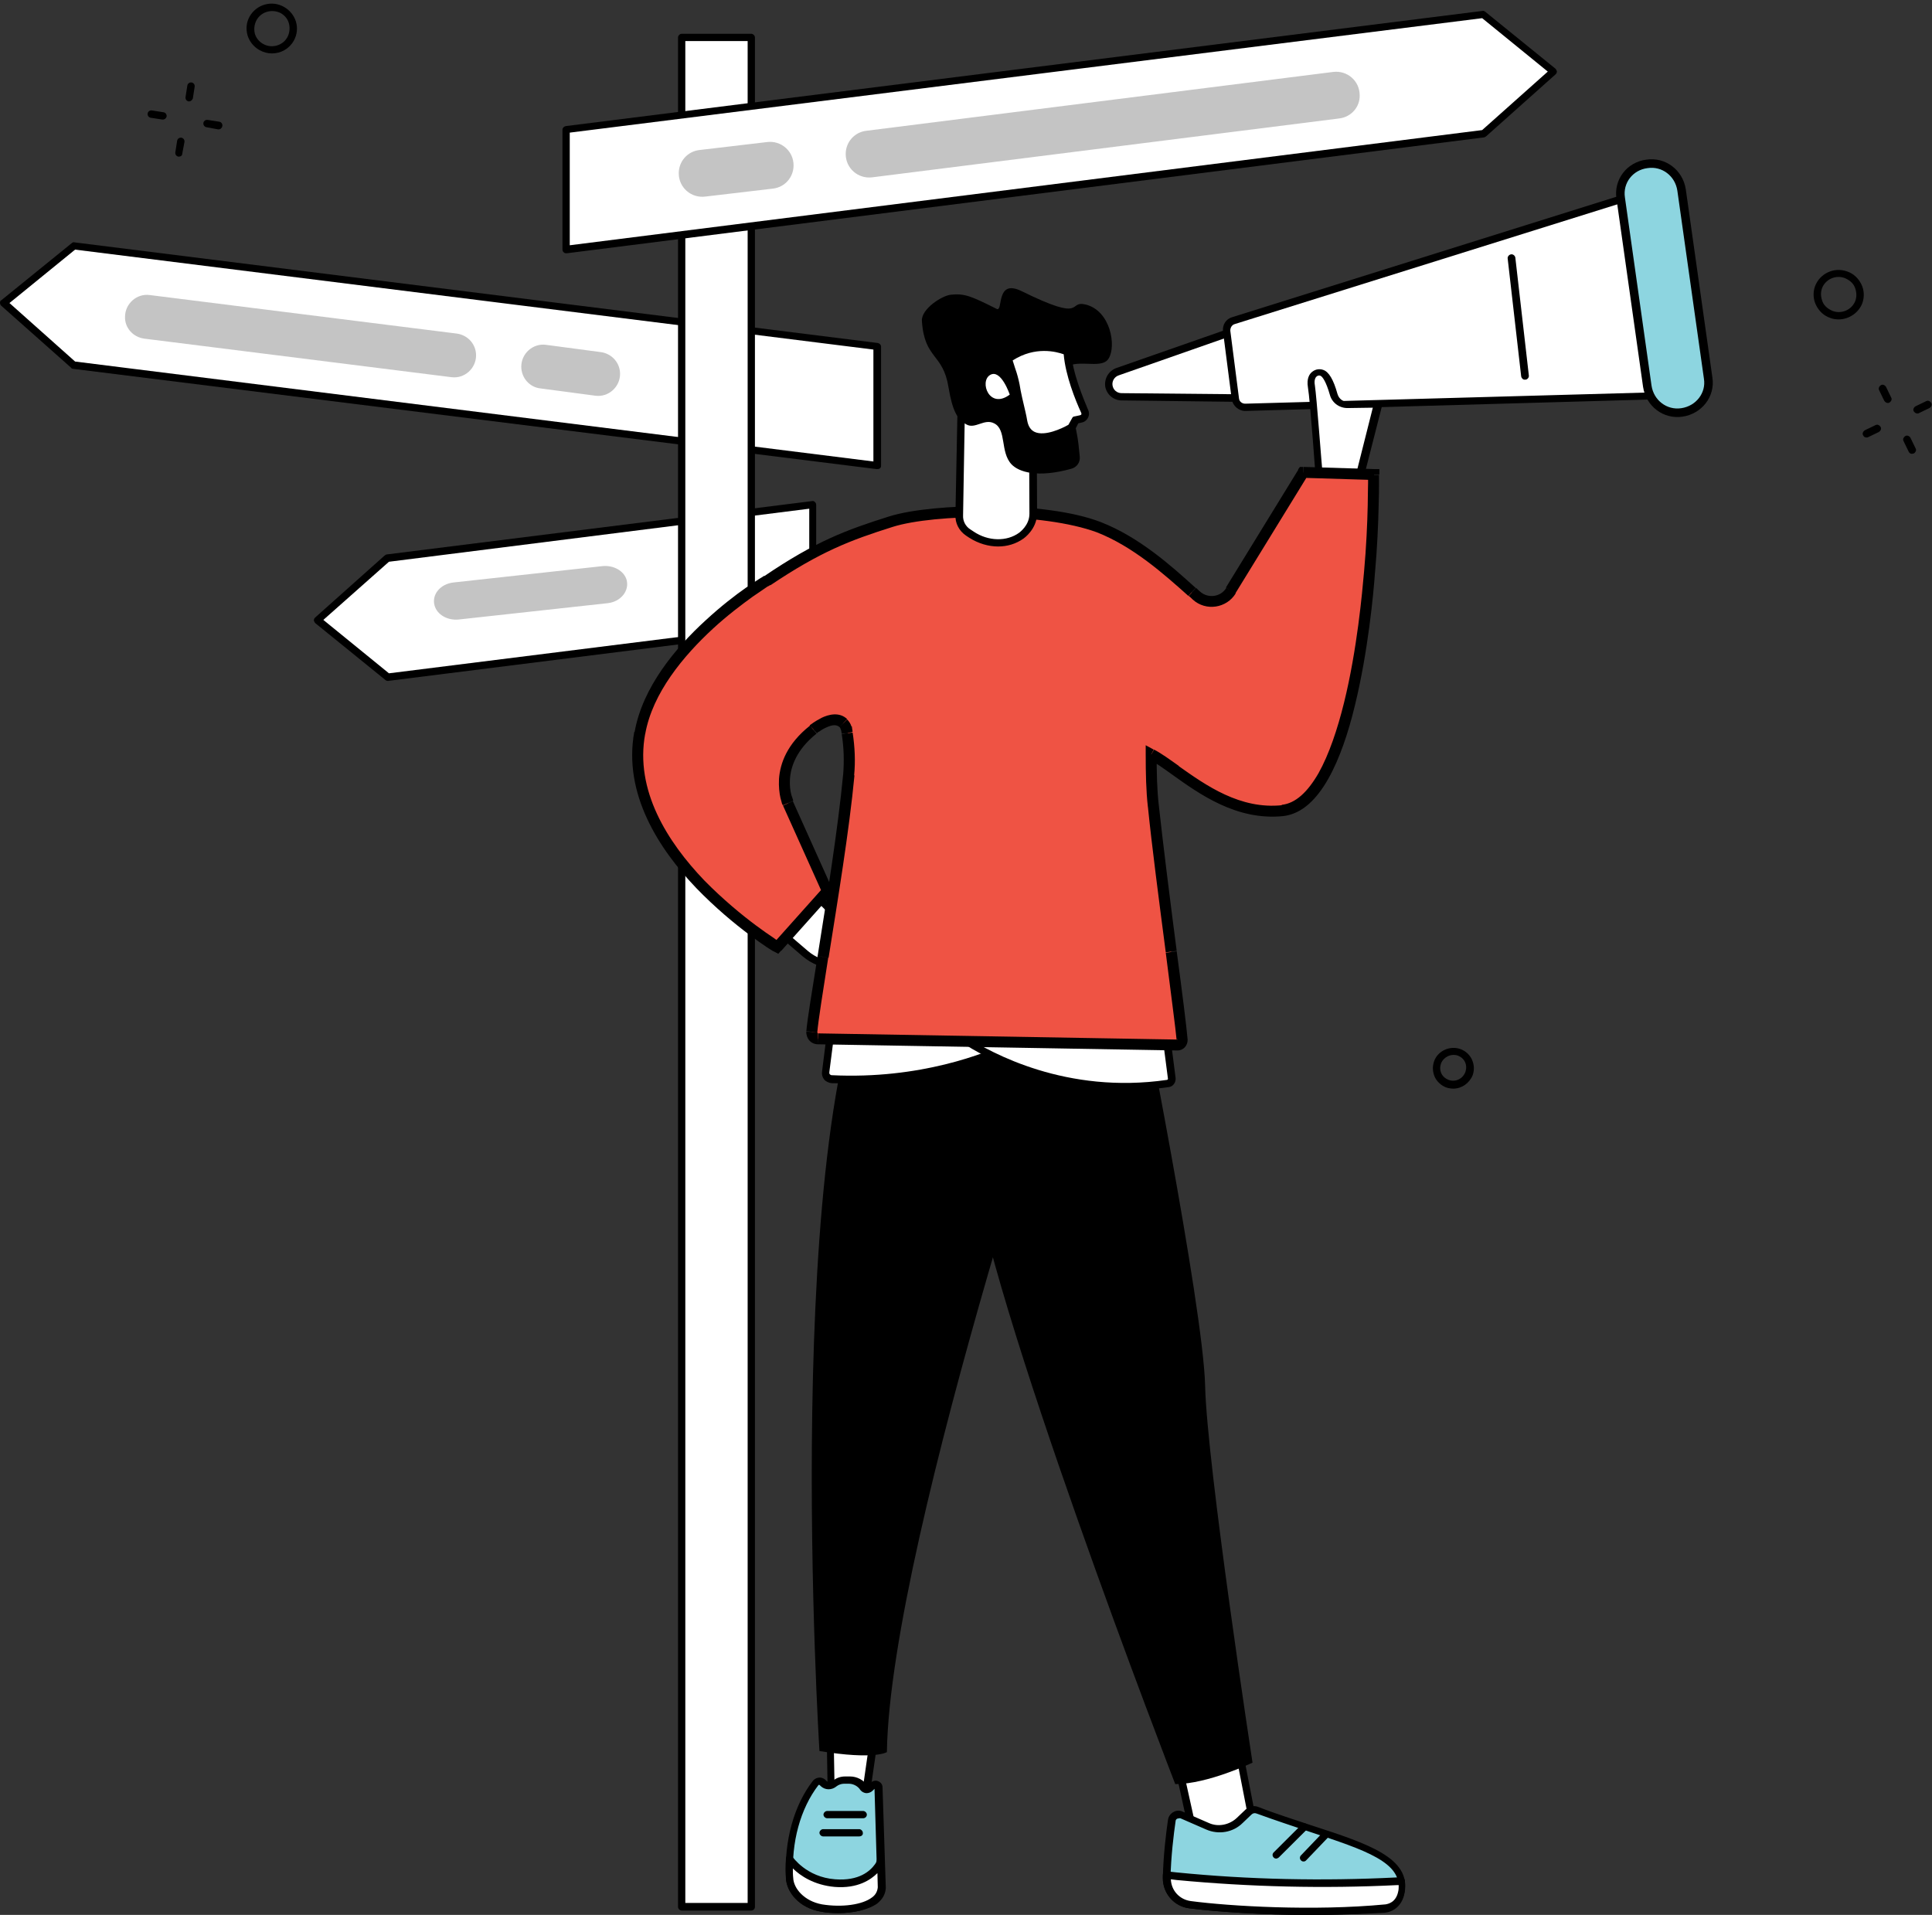 <svg width="113" height="112" viewBox="0 0 113 112" fill="none" xmlns="http://www.w3.org/2000/svg">
<rect x="0" y="0" width="113" height="112" fill="#333333" stroke="none"/>
<g clip-path="url(#clip0)">
<path d="M4.285 21.359L51.298 27.246V20.254L4.328 14.367L0.213 17.725L4.285 21.359Z" fill="white"/>
<path d="M51.298 27.437C51.276 27.437 51.276 27.437 51.276 27.437L4.264 21.571C4.222 21.571 4.179 21.55 4.158 21.507L0.064 17.873C0.021 17.831 0 17.767 0 17.703C0 17.64 0.021 17.576 0.085 17.555L4.2 14.218C4.243 14.175 4.307 14.154 4.349 14.175L51.34 20.062C51.447 20.084 51.532 20.169 51.532 20.275V27.245C51.532 27.309 51.511 27.352 51.468 27.394C51.404 27.437 51.34 27.437 51.298 27.437ZM4.392 21.146L51.084 26.991V20.445L4.392 14.6L0.554 17.724L4.392 21.146Z" fill="black"/>
<path d="M8.443 19.807L26.395 22.06C27.163 22.166 27.845 21.55 27.845 20.785C27.845 20.126 27.355 19.595 26.715 19.51L8.763 17.257C7.995 17.151 7.313 17.767 7.313 18.532C7.292 19.17 7.782 19.722 8.443 19.807Z" fill="#C4C4C4"/>
<path d="M31.619 22.719L34.817 23.144C35.584 23.25 36.267 22.634 36.267 21.869C36.267 21.21 35.776 20.679 35.137 20.594L31.939 20.169C31.171 20.062 30.489 20.679 30.489 21.444C30.489 22.103 30.979 22.655 31.619 22.719Z" fill="#C4C4C4"/>
<path d="M22.643 32.623L47.545 29.498V36.469L22.685 39.593L18.57 36.257L22.643 32.623Z" fill="white"/>
<path d="M22.685 39.827C22.643 39.827 22.579 39.806 22.557 39.784L18.442 36.448C18.4 36.405 18.378 36.342 18.357 36.299C18.357 36.235 18.378 36.171 18.421 36.129L22.493 32.495C22.515 32.474 22.557 32.452 22.6 32.431L47.503 29.307C47.567 29.286 47.631 29.328 47.673 29.371C47.716 29.413 47.737 29.477 47.737 29.519V36.49C47.737 36.596 47.652 36.681 47.545 36.703L22.685 39.827ZM18.912 36.257L22.749 39.381L47.332 36.299V29.753L22.749 32.856L18.912 36.257Z" fill="black"/>
<path d="M26.821 36.235L35.542 35.279C36.309 35.194 36.821 34.556 36.65 33.919C36.501 33.388 35.883 33.047 35.243 33.111L26.523 34.068C25.755 34.153 25.244 34.769 25.414 35.406C25.564 35.959 26.182 36.299 26.821 36.235Z" fill="#C4C4C4"/>
<path d="M43.942 2.189H39.87V111.532H43.942V2.189Z" fill="white"/>
<path d="M43.942 111.745H39.87C39.763 111.745 39.657 111.639 39.657 111.533V2.189C39.657 2.083 39.763 1.977 39.87 1.977H43.942C44.049 1.977 44.155 2.083 44.155 2.189V111.533C44.155 111.639 44.07 111.745 43.942 111.745ZM40.083 111.299H43.729V2.402H40.083V111.299Z" fill="black"/>
<path d="M86.754 0.85L33.111 7.566V14.579L86.775 7.821L90.848 4.187L86.754 0.85Z" fill="white"/>
<path d="M33.111 14.813C33.047 14.813 33.005 14.792 32.962 14.749C32.919 14.707 32.898 14.643 32.898 14.6V7.587C32.898 7.481 32.983 7.396 33.09 7.375L86.712 0.638C86.775 0.616 86.818 0.659 86.861 0.68L90.976 4.017C91.018 4.059 91.04 4.123 91.061 4.166C91.061 4.229 91.04 4.293 90.997 4.336L86.925 7.97C86.903 7.991 86.861 8.012 86.818 8.033L33.154 14.813C33.133 14.813 33.133 14.813 33.111 14.813ZM33.324 7.757V14.345L86.69 7.608L90.528 4.187L86.69 1.063L33.324 7.757Z" fill="black"/>
<path d="M78.332 6.928L51.02 10.371C50.189 10.477 49.464 9.84 49.464 9.011C49.464 8.31 49.976 7.736 50.658 7.651L77.97 4.208C78.802 4.102 79.526 4.739 79.526 5.568C79.548 6.248 79.036 6.843 78.332 6.928Z" fill="#C4C4C4"/>
<path d="M45.221 11.03L41.256 11.497C40.424 11.604 39.699 10.966 39.699 10.137C39.699 9.436 40.211 8.862 40.893 8.777L44.859 8.309C45.69 8.203 46.415 8.841 46.415 9.67C46.415 10.371 45.904 10.945 45.221 11.03Z" fill="#C4C4C4"/>
<path d="M67.715 97.761L69.825 107.303L73.45 107.495L71.446 97.166L67.715 97.761Z" fill="white"/>
<path d="M73.45 107.707L69.783 107.516C69.676 107.516 69.612 107.452 69.591 107.346L67.501 97.804C67.48 97.74 67.501 97.697 67.523 97.633C67.544 97.591 67.608 97.549 67.672 97.549L71.403 96.954C71.51 96.932 71.638 97.017 71.659 97.124L73.663 107.431C73.684 107.495 73.663 107.558 73.621 107.622C73.578 107.686 73.514 107.707 73.45 107.707ZM69.996 107.091L73.194 107.261L71.275 97.421L67.971 97.952L69.996 107.091Z" fill="black"/>
<path d="M68.546 106.474C68.439 107.218 68.269 108.599 68.248 109.853C68.226 110.64 68.823 111.299 69.612 111.405C71.808 111.702 76.797 112 81.04 111.596C81.339 111.575 81.85 111.362 81.999 110.64C82.469 108.196 78.247 107.622 73.578 105.858C73.386 105.794 73.194 105.837 73.045 105.964L72.533 106.453C72.021 106.942 71.296 107.069 70.635 106.793L69.122 106.134C68.887 106.028 68.589 106.198 68.546 106.474Z" fill="#8DD5E0"/>
<path d="M76.605 112C73.749 112 71.083 111.809 69.57 111.617C68.674 111.511 68.013 110.746 68.013 109.853C68.034 108.578 68.205 107.176 68.312 106.453C68.333 106.262 68.461 106.07 68.632 105.985C68.802 105.879 69.015 105.879 69.186 105.964L70.7 106.623C71.254 106.878 71.915 106.729 72.341 106.325L72.853 105.837C73.066 105.645 73.343 105.582 73.599 105.688C74.687 106.113 75.731 106.432 76.733 106.772C79.995 107.834 82.554 108.663 82.149 110.725C82 111.511 81.445 111.83 80.998 111.872C79.612 111.957 78.098 112 76.605 112ZM68.973 106.347C68.951 106.347 68.909 106.368 68.866 106.368C68.802 106.389 68.759 106.453 68.759 106.517C68.653 107.239 68.482 108.621 68.461 109.875C68.44 110.533 68.951 111.107 69.634 111.192C71.894 111.49 76.797 111.787 81.019 111.405C81.125 111.384 81.637 111.32 81.765 110.618C82.106 108.94 79.803 108.196 76.648 107.154C75.646 106.814 74.601 106.474 73.493 106.07C73.386 106.028 73.279 106.049 73.194 106.134L72.682 106.623C72.128 107.176 71.275 107.324 70.55 107.006L69.037 106.347C69.037 106.347 68.994 106.347 68.973 106.347Z" fill="black"/>
<path d="M68.269 109.684C68.269 109.684 68.269 109.811 68.269 109.875C68.248 110.661 68.844 111.32 69.633 111.426C71.829 111.724 76.819 112.021 81.061 111.618C81.36 111.596 81.871 111.384 82.021 110.661C82.063 110.449 82.042 110.045 82.042 110.045L81.744 110.066C77.458 110.279 73.151 110.172 68.887 109.769L68.269 109.684Z" fill="white"/>
<path d="M76.605 112C73.749 112 71.083 111.809 69.57 111.617C68.674 111.511 68.013 110.746 68.013 109.854C68.013 109.79 68.013 109.662 68.013 109.662C68.013 109.598 68.034 109.556 68.077 109.513C68.12 109.471 68.184 109.45 68.226 109.45L68.802 109.513C73.045 109.939 77.373 110.024 81.637 109.811L81.936 109.79C82.042 109.79 82.149 109.875 82.17 109.981C82.17 110.024 82.192 110.406 82.149 110.661C82 111.447 81.445 111.766 80.998 111.809C79.612 111.957 78.098 112 76.605 112ZM68.482 109.917C68.504 110.576 68.994 111.107 69.655 111.192C71.915 111.49 76.819 111.787 81.04 111.384C81.147 111.362 81.659 111.299 81.786 110.597C81.808 110.512 81.808 110.364 81.808 110.257H81.722C77.437 110.47 73.088 110.364 68.823 109.96L68.482 109.917Z" fill="black"/>
<path d="M74.644 108.706C74.58 108.706 74.537 108.685 74.495 108.642C74.409 108.557 74.409 108.43 74.495 108.345L76.136 106.708C76.222 106.623 76.35 106.623 76.435 106.708C76.52 106.793 76.52 106.921 76.435 107.006L74.793 108.642C74.751 108.664 74.708 108.706 74.644 108.706Z" fill="black"/>
<path d="M76.243 108.876C76.179 108.876 76.136 108.855 76.094 108.812C76.008 108.727 76.008 108.6 76.094 108.515L77.394 107.155C77.48 107.07 77.608 107.07 77.693 107.155C77.778 107.24 77.778 107.367 77.693 107.452L76.392 108.812C76.35 108.855 76.307 108.876 76.243 108.876Z" fill="black"/>
<path d="M51.511 99.036L50.594 105.412H48.633L48.526 99.164L51.511 99.036Z" fill="white"/>
<path d="M50.594 105.624H48.633C48.526 105.624 48.419 105.518 48.419 105.412L48.313 99.163C48.313 99.057 48.398 98.951 48.505 98.951L51.489 98.845C51.553 98.845 51.617 98.866 51.66 98.909C51.703 98.951 51.724 99.015 51.724 99.079L50.807 105.454C50.786 105.539 50.701 105.624 50.594 105.624ZM48.824 105.178H50.381L51.234 99.249L48.718 99.334L48.824 105.178Z" fill="black"/>
<path d="M48.036 111.596C46.863 111.405 46.224 110.576 46.181 109.853C46.074 107.707 46.65 105.667 47.695 104.285C47.801 104.136 48.036 104.136 48.142 104.307L48.164 104.328C48.355 104.498 48.633 104.477 48.825 104.328C48.974 104.2 49.187 104.115 49.379 104.115H49.677C50.019 104.115 50.338 104.307 50.509 104.583C50.594 104.71 50.786 104.71 50.893 104.604L51.063 104.413C51.17 104.307 51.362 104.392 51.362 104.54L51.554 110.406C51.468 111.532 49.571 111.851 48.036 111.596Z" fill="#8DD5E0"/>
<path d="M49.038 111.894C48.675 111.894 48.334 111.872 48.014 111.809C46.735 111.596 46.01 110.661 45.968 109.854C45.861 107.665 46.437 105.582 47.545 104.158C47.652 104.03 47.801 103.967 47.95 103.967C48.1 103.967 48.249 104.052 48.334 104.158L48.356 104.179C48.462 104.264 48.611 104.264 48.718 104.158C48.91 103.988 49.166 103.903 49.422 103.903H49.72C50.125 103.903 50.53 104.115 50.743 104.455H50.765L50.935 104.264C51.042 104.158 51.212 104.115 51.362 104.179C51.511 104.243 51.618 104.37 51.618 104.54L51.809 110.406V110.427C51.788 110.789 51.618 111.086 51.298 111.341C50.743 111.724 49.869 111.894 49.038 111.894ZM48.057 111.384C49.23 111.575 50.424 111.405 50.978 110.98C51.191 110.831 51.298 110.619 51.319 110.385L51.149 104.625L51.042 104.732C50.935 104.838 50.807 104.88 50.658 104.88C50.509 104.859 50.402 104.795 50.317 104.689C50.189 104.477 49.912 104.328 49.656 104.328H49.358C49.208 104.328 49.038 104.392 48.931 104.477C48.654 104.71 48.27 104.71 48.014 104.477L47.972 104.434L47.95 104.413C47.929 104.392 47.908 104.392 47.908 104.392C47.886 104.392 47.886 104.392 47.865 104.413C46.821 105.773 46.266 107.75 46.394 109.832C46.415 110.449 47.034 111.214 48.057 111.384Z" fill="black"/>
<path d="M51.511 108.812C51.49 108.94 51.426 109.067 51.362 109.173C51.106 109.535 50.381 110.257 48.846 110.13C47.033 109.981 46.202 108.727 46.202 108.727C46.181 109.088 46.181 109.471 46.202 109.832C46.223 110.555 46.906 111.384 48.057 111.575C49.592 111.83 51.49 111.511 51.575 110.363L51.511 108.812Z" fill="white"/>
<path d="M49.038 111.894C48.675 111.894 48.334 111.873 48.014 111.809C46.735 111.596 46.01 110.661 45.968 109.854C45.946 109.471 45.946 109.089 45.968 108.706C45.968 108.621 46.032 108.536 46.117 108.515C46.202 108.494 46.309 108.536 46.351 108.6C46.373 108.621 47.162 109.79 48.846 109.917C50.253 110.024 50.893 109.429 51.17 109.046C51.234 108.961 51.276 108.876 51.298 108.749C51.319 108.642 51.426 108.579 51.532 108.6C51.639 108.621 51.724 108.706 51.724 108.791L51.767 110.364C51.767 110.385 51.767 110.385 51.767 110.385C51.746 110.746 51.575 111.044 51.255 111.299C50.743 111.724 49.869 111.894 49.038 111.894ZM46.373 109.28C46.373 109.471 46.373 109.662 46.394 109.832C46.415 110.449 47.034 111.193 48.078 111.384C49.251 111.575 50.445 111.405 50.999 110.98C51.213 110.831 51.319 110.619 51.34 110.385L51.319 109.556C50.935 109.939 50.168 110.47 48.825 110.364C47.609 110.257 46.799 109.705 46.373 109.28Z" fill="black"/>
<path d="M50.253 107.409H48.142C48.036 107.409 47.929 107.303 47.929 107.197C47.929 107.091 48.036 106.984 48.142 106.984H50.253C50.359 106.984 50.466 107.091 50.466 107.197C50.487 107.324 50.381 107.409 50.253 107.409Z" fill="black"/>
<path d="M50.487 106.347H48.377C48.27 106.347 48.164 106.241 48.164 106.134C48.164 106.028 48.27 105.922 48.377 105.922H50.487C50.594 105.922 50.701 106.028 50.701 106.134C50.701 106.262 50.594 106.347 50.487 106.347Z" fill="black"/>
<path d="M66.542 57.19C66.542 57.19 70.38 76.402 70.486 81.056C70.593 85.689 73.258 103.095 73.258 103.095C73.258 103.095 70.636 104.349 68.738 104.349C68.738 104.349 57.502 75.361 56.841 67.731C56.18 60.102 58.398 56.616 58.398 56.616L66.542 57.19Z" fill="black"/>
<path d="M63.579 55.979C63.579 55.979 52.065 89.834 51.873 102.479C51.873 102.479 51.17 102.947 47.929 102.415C47.929 102.415 45.584 65.011 51.596 55.299L63.579 55.979Z" fill="black"/>
<path d="M71.915 19.446L65.348 21.741C65.007 21.847 64.794 22.209 64.858 22.57C64.922 22.931 65.242 23.186 65.604 23.207L72.576 23.293L71.915 19.446Z" fill="white"/>
<path d="M72.576 23.505L65.604 23.42C65.135 23.42 64.73 23.08 64.644 22.613C64.581 22.145 64.836 21.699 65.284 21.529L71.851 19.234C71.915 19.212 71.979 19.212 72.043 19.255C72.107 19.276 72.128 19.34 72.149 19.404L72.81 23.25C72.832 23.314 72.789 23.378 72.768 23.42C72.682 23.484 72.618 23.505 72.576 23.505ZM71.744 19.744L65.433 21.954C65.177 22.039 65.028 22.294 65.071 22.549C65.114 22.804 65.327 22.995 65.604 22.995L72.32 23.059L71.744 19.744Z" fill="black"/>
<path d="M97.031 10.945L72.171 18.744C71.915 18.829 71.744 19.084 71.787 19.34L72.299 23.314C72.341 23.611 72.597 23.824 72.874 23.802L99.142 23.08L97.031 10.945Z" fill="white"/>
<path d="M72.832 24.036C72.448 24.036 72.107 23.739 72.043 23.356L71.531 19.382C71.489 19 71.702 18.66 72.064 18.553L96.946 10.754C97.01 10.732 97.073 10.732 97.116 10.775C97.18 10.796 97.201 10.86 97.223 10.924L99.291 23.059C99.312 23.123 99.291 23.186 99.248 23.229C99.206 23.271 99.142 23.293 99.099 23.293L72.832 24.036C72.853 24.036 72.832 24.036 72.832 24.036ZM96.86 11.242L72.213 18.957C72.064 19 71.958 19.148 71.958 19.34L72.469 23.314C72.491 23.484 72.64 23.611 72.832 23.611L98.843 22.889L96.86 11.242Z" fill="black"/>
<path d="M98.374 24.122C97.393 24.27 96.498 23.59 96.348 22.591L94.792 11.583C94.643 10.605 95.325 9.712 96.327 9.585C97.308 9.436 98.203 10.116 98.353 11.115L99.909 22.124C100.058 23.08 99.376 23.973 98.374 24.122Z" fill="#8DD5E0" stroke="black" stroke-width="0.5"/>
<path d="M89.185 22.209C89.078 22.209 88.993 22.124 88.972 22.018L88.183 15.132C88.161 15.026 88.247 14.898 88.375 14.877C88.481 14.855 88.609 14.941 88.63 15.068L89.419 21.954C89.441 22.06 89.355 22.188 89.227 22.209C89.206 22.188 89.185 22.209 89.185 22.209Z" fill="black"/>
<path d="M59.869 60.782C59.869 60.782 55.455 63.481 48.611 63.141C48.398 63.119 48.228 62.949 48.27 62.715L48.633 59.825L59.869 60.782Z" fill="white"/>
<path d="M49.827 63.374C49.443 63.374 49.038 63.353 48.633 63.353C48.483 63.332 48.313 63.268 48.206 63.141C48.1 63.013 48.057 62.843 48.078 62.694L48.441 59.804C48.462 59.698 48.547 59.613 48.675 59.613L59.911 60.569C59.997 60.59 60.082 60.633 60.103 60.739C60.125 60.824 60.082 60.93 59.997 60.973C59.954 60.994 55.967 63.374 49.827 63.374ZM48.846 60.059L48.505 62.716C48.505 62.758 48.505 62.801 48.526 62.822C48.547 62.843 48.59 62.886 48.633 62.886C53.814 63.141 57.651 61.611 59.123 60.909L48.846 60.059Z" fill="black"/>
<path d="M55.818 60.42C55.818 60.42 60.871 64.437 68.269 63.353C68.418 63.332 68.525 63.204 68.525 63.056L68.141 60.059L55.818 60.42Z" fill="white"/>
<path d="M65.796 63.757C59.762 63.757 55.754 60.633 55.711 60.59C55.647 60.526 55.605 60.441 55.647 60.356C55.669 60.272 55.754 60.208 55.839 60.208L68.163 59.868C68.269 59.868 68.376 59.931 68.376 60.059L68.76 63.056C68.781 63.311 68.61 63.566 68.333 63.587C67.459 63.714 66.606 63.757 65.796 63.757ZM56.5 60.633C57.971 61.589 62.385 64.012 68.248 63.162C68.269 63.162 68.312 63.141 68.312 63.098L67.949 60.293L56.5 60.633Z" fill="black"/>
<path d="M77.16 28.138C77.16 28.138 76.819 23.335 76.691 22.591C76.584 21.848 77.075 21.72 77.288 21.784C77.586 21.89 77.842 22.528 77.991 23.038C78.098 23.42 78.46 23.697 78.865 23.654L80.592 23.633L79.42 28.223L77.16 28.138Z" fill="white"/>
<path d="M79.42 28.436L77.16 28.372C77.053 28.372 76.968 28.287 76.968 28.181C76.968 28.138 76.627 23.378 76.499 22.655C76.413 22.145 76.584 21.869 76.755 21.741C76.968 21.571 77.224 21.571 77.394 21.635C77.714 21.741 77.991 22.188 78.226 23.038C78.311 23.335 78.567 23.526 78.887 23.505L80.614 23.484C80.678 23.484 80.742 23.505 80.784 23.569C80.827 23.633 80.848 23.675 80.827 23.76L79.654 28.351C79.612 28.372 79.526 28.436 79.42 28.436ZM77.373 27.926L79.249 27.989L80.294 23.845L78.865 23.866C78.354 23.888 77.906 23.569 77.778 23.08C77.565 22.336 77.352 22.017 77.224 21.975C77.181 21.954 77.074 21.954 77.01 22.017C76.904 22.102 76.861 22.294 76.904 22.527C77.01 23.229 77.288 27.012 77.373 27.926Z" fill="black"/>
<path d="M45.776 50.432L48.867 53.535C49.166 53.833 49.613 53.833 49.891 53.535L50.999 52.494C51.255 52.239 51.767 51.962 52.151 51.962L53.344 52.069C54.538 52.175 54.986 53.174 54.986 53.174C55.199 53.556 55.05 54.087 54.666 54.406C54.666 54.406 54.155 54.81 53.707 54.895C52.918 55.023 52.918 55.023 52.918 55.023C52.918 55.023 52.087 55.299 51.511 55.724C50.914 56.149 49.997 56.553 48.952 56.51H48.825C48.185 56.468 47.588 56.213 47.097 55.809L43.58 52.791L45.776 50.432Z" fill="white"/>
<path d="M49.123 56.701C49.059 56.701 48.974 56.701 48.889 56.68H48.803C48.121 56.637 47.481 56.382 46.948 55.936L43.43 52.918C43.388 52.876 43.367 52.833 43.367 52.77C43.367 52.706 43.388 52.663 43.43 52.621L45.605 50.283C45.648 50.24 45.712 50.219 45.754 50.219C45.797 50.219 45.861 50.24 45.904 50.283L48.995 53.386C49.187 53.577 49.507 53.577 49.72 53.386L50.829 52.344C51.127 52.047 51.66 51.749 52.108 51.749H52.129L53.323 51.856C54.602 51.962 55.093 52.982 55.136 53.088C55.391 53.577 55.221 54.193 54.752 54.576C54.73 54.597 54.197 55.022 53.707 55.107L52.94 55.235C52.833 55.277 52.108 55.532 51.596 55.894C51.148 56.191 50.253 56.701 49.123 56.701ZM43.9 52.748L47.247 55.617C47.695 56 48.249 56.212 48.846 56.276H48.931C50.04 56.34 50.935 55.851 51.34 55.532C51.959 55.107 52.79 54.831 52.812 54.81C52.833 54.81 52.833 54.81 52.833 54.788L53.622 54.661C54.005 54.597 54.475 54.236 54.475 54.215C54.794 53.96 54.901 53.556 54.73 53.258V53.237C54.709 53.216 54.325 52.344 53.281 52.26L52.108 52.153C51.809 52.153 51.362 52.408 51.127 52.621L50.019 53.662C49.656 54.023 49.059 54.023 48.697 53.641L45.754 50.708L43.9 52.748Z" fill="black"/>
<path fill-rule="evenodd" clip-rule="evenodd" d="M80.358 27.756C80.358 27.756 80.358 30.625 80.102 33.451C79.91 35.895 78.865 46.968 75.006 47.393C72.427 47.669 70.337 46.181 68.738 45.034C68.205 44.651 67.736 44.333 67.331 44.099C67.331 45.204 67.352 46.224 67.459 47.138C67.672 49.284 68.12 52.727 68.504 55.66C68.802 58.04 69.079 60.081 69.143 60.824C69.143 60.973 69.037 61.122 68.866 61.122L47.844 60.761C47.63 60.761 47.46 60.569 47.481 60.357C47.545 59.634 47.801 58.019 48.142 55.979C48.654 52.748 49.358 48.498 49.635 45.331C49.72 44.502 49.677 43.674 49.549 42.887C49.528 42.802 49.528 42.717 49.507 42.611C49.464 42.505 49.421 42.399 49.336 42.314C48.718 41.718 47.566 42.696 47.566 42.696C45.029 44.694 46.095 47.01 46.095 47.01L48.398 52.132L45.456 55.426C45.456 55.426 36.16 49.858 37.418 42.909C38.335 37.872 44.859 33.983 44.859 33.983C47.844 31.985 49.592 31.326 52.108 30.518C54.624 29.732 61.062 29.626 64.261 30.858C66.435 31.709 68.269 33.345 69.697 34.641C69.783 34.705 69.868 34.79 69.932 34.854C70.55 35.407 71.531 35.279 71.957 34.556L76.2 27.649L80.358 27.756Z" fill="#EF5344"/>
<path d="M80.123 33.472L79.804 33.451L80.123 33.472ZM80.358 27.755H80.678V27.437H80.358V27.755ZM75.006 47.414L75.049 47.733L75.006 47.414ZM68.738 45.055L68.93 44.8L68.738 45.055ZM67.331 44.12L67.48 43.843L67.011 43.588V44.12H67.331ZM67.459 47.159L67.779 47.116L67.459 47.159ZM68.504 55.66L68.823 55.617L68.504 55.66ZM69.143 60.824H69.463V60.803V60.782L69.143 60.824ZM68.866 61.122V61.44V61.122ZM47.844 60.76V60.441V60.76ZM47.481 60.356L47.161 60.335L47.481 60.356ZM48.142 55.978L47.822 55.936L48.142 55.978ZM49.635 45.331L49.315 45.31L49.635 45.331ZM49.549 42.866L49.869 42.823L49.23 42.802L49.549 42.866ZM49.549 42.866L49.23 42.887L49.869 42.908L49.549 42.866ZM49.549 42.866L49.869 42.845L49.549 42.866ZM49.507 42.59L49.827 42.526V42.505V42.483L49.507 42.59ZM49.336 42.292L49.571 42.058L49.336 42.292ZM47.567 42.696L47.758 42.951L47.567 42.696ZM46.096 46.989L46.394 46.861L46.096 46.989ZM48.398 52.111L48.633 52.323L48.761 52.174L48.675 51.983L48.398 52.111ZM45.456 55.383L45.285 55.66L45.52 55.787L45.69 55.596L45.456 55.383ZM37.418 42.866L37.098 42.802L37.418 42.866ZM44.88 33.961L44.71 33.706L44.454 33.876L44.603 34.131L44.88 33.961ZM52.129 30.497L52.215 30.794L52.129 30.497ZM64.282 30.837L64.389 30.539L64.282 30.837ZM69.719 34.62L69.932 34.386L69.719 34.62ZM69.975 34.832L70.188 34.599L69.975 34.832ZM71.979 34.535L72.256 34.705L71.979 34.535ZM76.222 27.628V27.309H76.03L75.923 27.458L76.222 27.628ZM80.422 33.493C80.55 32.07 80.614 30.625 80.635 29.562C80.656 29.03 80.656 28.584 80.656 28.265C80.656 28.117 80.656 27.989 80.656 27.904C80.656 27.862 80.656 27.819 80.656 27.798C80.656 27.777 80.656 27.777 80.656 27.777C80.656 27.777 80.656 27.777 80.337 27.777C80.017 27.777 80.017 27.777 80.017 27.777V27.798C80.017 27.819 80.017 27.862 80.017 27.883C80.017 27.968 80.017 28.095 80.017 28.244C80.017 28.563 79.996 29.009 79.996 29.541C79.974 30.603 79.91 32.027 79.782 33.43L80.422 33.493ZM75.049 47.733C76.179 47.605 77.032 46.712 77.693 45.544C78.354 44.375 78.865 42.845 79.249 41.251C80.017 38.105 80.337 34.705 80.422 33.472L79.782 33.43C79.676 34.641 79.377 37.999 78.61 41.102C78.226 42.653 77.736 44.12 77.117 45.225C76.478 46.33 75.774 46.989 74.964 47.074L75.049 47.733ZM68.567 45.31C70.145 46.436 72.32 48.009 75.049 47.733L74.985 47.095C72.533 47.35 70.55 45.947 68.93 44.8L68.567 45.31ZM67.182 44.396C67.587 44.608 68.034 44.927 68.567 45.31L68.951 44.8C68.44 44.438 67.949 44.077 67.501 43.843L67.182 44.396ZM67.779 47.116C67.672 46.224 67.651 45.204 67.651 44.12H67.011C67.011 45.225 67.032 46.266 67.139 47.201L67.779 47.116ZM68.823 55.617C68.44 52.684 68.013 49.263 67.779 47.116L67.139 47.18C67.352 49.327 67.8 52.769 68.184 55.702L68.823 55.617ZM69.463 60.803C69.399 60.059 69.143 58.019 68.823 55.639L68.184 55.724C68.482 58.104 68.759 60.144 68.823 60.867L69.463 60.803ZM68.866 61.44C69.228 61.44 69.463 61.143 69.463 60.824H68.823C68.823 60.824 68.823 60.824 68.823 60.803C68.823 60.803 68.823 60.803 68.845 60.782H68.866V61.44ZM47.844 61.079L68.866 61.44L68.887 60.803L47.865 60.441L47.844 61.079ZM47.161 60.335C47.14 60.718 47.417 61.079 47.844 61.079V60.441C47.822 60.441 47.822 60.441 47.822 60.42C47.822 60.42 47.801 60.399 47.801 60.378L47.161 60.335ZM47.822 55.915C47.503 57.934 47.225 59.57 47.161 60.314L47.801 60.378C47.865 59.676 48.121 58.061 48.441 56.021L47.822 55.915ZM49.315 45.289C49.016 48.455 48.334 52.684 47.822 55.915L48.462 56.021C48.974 52.791 49.677 48.54 49.976 45.352L49.315 45.289ZM49.23 42.93C49.358 43.716 49.379 44.502 49.315 45.31L49.955 45.374C50.04 44.523 49.997 43.673 49.869 42.845L49.23 42.93ZM49.251 42.802L49.869 42.93L49.251 42.802ZM49.869 42.845L49.23 42.908L49.869 42.845ZM49.187 42.653C49.208 42.738 49.208 42.823 49.23 42.908L49.869 42.802C49.848 42.717 49.848 42.611 49.827 42.526L49.187 42.653ZM49.805 42.505C49.763 42.356 49.677 42.207 49.549 42.08L49.102 42.526C49.144 42.568 49.166 42.611 49.187 42.696L49.805 42.505ZM49.549 42.058C49.08 41.612 48.441 41.803 48.078 41.973C47.865 42.08 47.694 42.186 47.567 42.271C47.503 42.313 47.46 42.356 47.417 42.377C47.396 42.398 47.375 42.398 47.375 42.419C47.375 42.419 47.375 42.419 47.353 42.419C47.353 42.419 47.353 42.419 47.567 42.653C47.78 42.887 47.78 42.887 47.78 42.887L47.801 42.866C47.822 42.845 47.865 42.802 47.929 42.781C48.036 42.696 48.185 42.611 48.334 42.547C48.697 42.377 48.931 42.377 49.102 42.526L49.549 42.058ZM47.375 42.441C46.032 43.503 45.626 44.651 45.562 45.565C45.541 46.011 45.584 46.394 45.648 46.67C45.69 46.797 45.712 46.925 45.733 46.989C45.754 47.031 45.754 47.053 45.776 47.074C45.776 47.095 45.776 47.095 45.797 47.095C45.797 47.095 45.797 47.095 46.096 46.968C46.394 46.84 46.394 46.84 46.394 46.84C46.394 46.84 46.394 46.84 46.394 46.819C46.394 46.797 46.373 46.776 46.373 46.755C46.351 46.691 46.33 46.606 46.287 46.5C46.223 46.266 46.181 45.947 46.202 45.586C46.245 44.842 46.586 43.843 47.758 42.908L47.375 42.441ZM45.797 47.116L48.1 52.238L48.675 51.983L46.373 46.861L45.797 47.116ZM48.164 51.898L45.221 55.192L45.69 55.617L48.633 52.323L48.164 51.898ZM45.456 55.383C45.626 55.107 45.626 55.107 45.626 55.107C45.626 55.107 45.626 55.107 45.605 55.086C45.584 55.086 45.562 55.065 45.52 55.043C45.456 55.001 45.349 54.937 45.243 54.852C44.987 54.682 44.646 54.448 44.219 54.13C43.388 53.513 42.279 52.599 41.192 51.494C39.038 49.242 37.119 46.224 37.738 42.908L37.098 42.802C36.437 46.436 38.548 49.667 40.723 51.941C41.831 53.088 42.961 54.023 43.814 54.661C44.241 54.98 44.603 55.235 44.859 55.405C44.987 55.49 45.093 55.553 45.157 55.596C45.2 55.617 45.221 55.639 45.243 55.639C45.243 55.639 45.264 55.639 45.264 55.66C45.307 55.66 45.307 55.66 45.456 55.383ZM37.738 42.93C38.164 40.528 39.976 38.36 41.703 36.766C42.556 35.98 43.409 35.343 44.027 34.896C44.347 34.684 44.582 34.514 44.774 34.386C44.859 34.322 44.923 34.28 44.987 34.259C45.008 34.237 45.029 34.237 45.029 34.216C45.029 34.216 45.029 34.216 45.051 34.216C45.051 34.216 45.2 34.025 45.157 33.791L44.603 34.11C44.582 33.876 44.71 33.685 44.71 33.685C44.71 33.685 44.71 33.685 44.688 33.685C44.667 33.685 44.646 33.706 44.624 33.727C44.582 33.748 44.496 33.812 44.411 33.855C44.219 33.982 43.963 34.152 43.644 34.365C43.004 34.811 42.151 35.47 41.277 36.278C39.507 37.893 37.589 40.188 37.119 42.802L37.738 42.93ZM52.023 30.199C49.464 31.007 47.694 31.666 44.688 33.706L45.051 34.237C47.993 32.261 49.72 31.602 52.215 30.816L52.023 30.199ZM64.389 30.539C62.747 29.902 60.274 29.626 57.95 29.604C55.605 29.583 53.323 29.796 52.023 30.199L52.215 30.816C53.43 30.433 55.626 30.221 57.928 30.242C60.252 30.263 62.598 30.561 64.154 31.134L64.389 30.539ZM69.932 34.386C68.504 33.09 66.627 31.411 64.389 30.539L64.154 31.134C66.265 31.963 68.056 33.557 69.506 34.854L69.932 34.386ZM70.188 34.599C70.103 34.535 70.039 34.45 69.953 34.386L69.527 34.854C69.612 34.917 69.698 35.002 69.761 35.066L70.188 34.599ZM71.723 34.386C71.403 34.917 70.657 35.024 70.188 34.599L69.761 35.066C70.529 35.767 71.744 35.576 72.277 34.705L71.723 34.386ZM75.945 27.458L71.702 34.365L72.256 34.705L76.499 27.798L75.945 27.458ZM80.379 27.437L76.243 27.309L76.222 27.947L80.358 28.074L80.379 27.437Z" fill="black"/>
<path d="M56.095 30.114L56.223 23.59L60.423 25.035L60.444 30.051C60.423 30.858 59.741 31.326 59.741 31.326C58.909 31.963 57.694 31.857 56.841 31.283L56.628 31.156C56.265 30.901 56.074 30.518 56.095 30.114Z" fill="white"/>
<path d="M58.376 31.963C57.822 31.963 57.225 31.793 56.692 31.453L56.5 31.326C56.095 31.05 55.86 30.603 55.882 30.114L56.01 23.59C56.01 23.526 56.031 23.462 56.095 23.42C56.159 23.378 56.223 23.378 56.287 23.399L60.487 24.844C60.572 24.865 60.636 24.95 60.636 25.035L60.658 30.051C60.636 30.965 59.89 31.475 59.869 31.496C59.421 31.815 58.909 31.963 58.376 31.963ZM56.436 23.887L56.329 30.136C56.308 30.476 56.479 30.794 56.756 30.965L56.948 31.092C57.801 31.666 58.888 31.687 59.613 31.156C59.634 31.135 60.21 30.731 60.21 30.051L60.188 25.205L56.436 23.887Z" fill="black"/>
<path d="M63.493 17.81C62.406 17.555 63.579 18.915 59.741 17.023C58.206 16.279 58.696 18.277 58.291 18.065C56.841 17.342 56.436 17.151 55.626 17.236C55.114 17.278 53.878 18.065 53.92 18.766C54.069 21.04 55.157 20.636 55.477 22.655C55.711 24.058 56.01 24.547 56.521 24.823C57.033 25.12 57.566 24.462 58.142 24.759C58.888 25.12 58.483 26.438 59.165 27.161C59.592 27.607 60.679 27.968 62.662 27.416C62.982 27.331 63.195 27.033 63.152 26.693C63.109 26.268 63.067 25.737 62.96 25.248C62.513 22.846 61.788 22.188 62.193 21.656C62.79 20.849 64.41 21.677 64.837 20.976C65.306 20.254 64.964 18.171 63.493 17.81Z" fill="black"/>
<path d="M58.973 20.997L59.165 21.635C59.272 21.932 59.336 22.23 59.4 22.549C59.506 23.122 59.741 24.121 59.847 24.674C60.231 26.459 62.619 25.014 62.619 25.014L62.853 24.589L63.152 24.525C63.216 24.504 63.259 24.504 63.301 24.461C63.408 24.355 63.45 24.206 63.386 24.079C63.088 23.378 62.448 21.869 62.363 20.572C62.385 20.551 60.679 19.786 58.973 20.997Z" fill="white"/>
<path d="M60.935 25.779C60.743 25.779 60.551 25.758 60.38 25.673C59.997 25.524 59.783 25.205 59.677 24.716C59.655 24.568 59.613 24.377 59.57 24.185C59.464 23.675 59.314 23.016 59.229 22.591C59.165 22.294 59.101 21.996 58.995 21.72L58.803 21.082C58.781 20.997 58.803 20.891 58.888 20.827C60.679 19.552 62.427 20.338 62.512 20.36C62.576 20.381 62.619 20.466 62.64 20.551C62.726 21.826 63.387 23.356 63.642 23.973C63.749 24.185 63.685 24.44 63.514 24.589C63.45 24.653 63.365 24.695 63.259 24.716L63.067 24.759L62.896 25.099C62.875 25.12 62.854 25.163 62.832 25.184C62.704 25.205 61.788 25.779 60.935 25.779ZM59.229 21.082L59.378 21.55C59.485 21.847 59.57 22.166 59.634 22.485C59.698 22.91 59.847 23.548 59.975 24.079C60.018 24.27 60.06 24.462 60.082 24.61C60.146 24.95 60.295 25.163 60.53 25.269C61.105 25.524 62.086 25.078 62.491 24.844L62.704 24.462C62.726 24.398 62.79 24.355 62.854 24.355L63.152 24.291C63.173 24.291 63.195 24.27 63.216 24.27C63.259 24.249 63.259 24.185 63.237 24.143C62.896 23.399 62.321 21.975 62.214 20.721C61.788 20.572 60.551 20.232 59.229 21.082Z" fill="black"/>
<path d="M59.059 23.08C59.059 23.08 58.547 21.55 57.907 21.933C57.268 22.315 57.865 23.973 59.059 23.08Z" fill="white"/>
<path d="M110.42 23.569C110.335 23.569 110.271 23.526 110.207 23.441L109.909 22.825C109.845 22.719 109.909 22.591 110.015 22.527C110.122 22.464 110.25 22.527 110.314 22.634L110.612 23.25C110.676 23.356 110.612 23.484 110.506 23.547C110.463 23.569 110.442 23.569 110.42 23.569Z" fill="black"/>
<path d="M111.827 26.544C111.742 26.544 111.678 26.502 111.636 26.417L111.337 25.8C111.273 25.694 111.337 25.567 111.444 25.503C111.55 25.439 111.678 25.503 111.742 25.609L112.041 26.226C112.105 26.332 112.041 26.459 111.934 26.523C111.891 26.523 111.849 26.544 111.827 26.544Z" fill="black"/>
<path d="M109.162 25.588C109.077 25.588 109.013 25.545 108.97 25.46C108.906 25.354 108.97 25.227 109.077 25.163L109.695 24.865C109.802 24.802 109.93 24.865 109.994 24.971C110.058 25.078 109.994 25.205 109.887 25.269L109.269 25.567C109.226 25.588 109.205 25.588 109.162 25.588Z" fill="black"/>
<path d="M112.147 24.186C112.062 24.186 111.998 24.143 111.934 24.058C111.87 23.952 111.934 23.824 112.041 23.761L112.659 23.463C112.765 23.399 112.893 23.463 112.957 23.569C113.021 23.675 112.957 23.803 112.851 23.867L112.232 24.164C112.211 24.186 112.19 24.186 112.147 24.186Z" fill="black"/>
<path d="M9.53 6.992C9.509 6.992 9.509 6.992 9.488 6.992L8.805 6.886C8.699 6.865 8.614 6.758 8.635 6.631C8.656 6.525 8.763 6.44 8.891 6.461L9.573 6.567C9.68 6.588 9.765 6.695 9.744 6.822C9.722 6.907 9.637 6.992 9.53 6.992Z" fill="black"/>
<path d="M12.792 7.566C12.771 7.566 12.771 7.566 12.75 7.566L12.067 7.439C11.961 7.417 11.876 7.311 11.897 7.184C11.918 7.077 12.025 6.992 12.153 7.014L12.835 7.12C12.942 7.141 13.027 7.247 13.005 7.375C12.984 7.481 12.899 7.566 12.792 7.566Z" fill="black"/>
<path d="M10.468 9.16C10.447 9.16 10.447 9.16 10.426 9.16C10.319 9.138 10.234 9.032 10.255 8.905L10.362 8.225C10.383 8.118 10.49 8.033 10.618 8.055C10.724 8.076 10.81 8.182 10.788 8.31L10.66 8.99C10.66 9.096 10.575 9.16 10.468 9.16Z" fill="black"/>
<path d="M11.066 5.929C11.044 5.929 11.044 5.929 11.023 5.929C10.916 5.908 10.831 5.802 10.852 5.674L10.959 4.994C10.98 4.888 11.087 4.803 11.215 4.824C11.322 4.845 11.407 4.952 11.385 5.079L11.279 5.759C11.236 5.865 11.151 5.929 11.066 5.929Z" fill="black"/>
<path d="M107.542 18.681C107.393 18.681 107.201 18.659 107.052 18.596C106.668 18.468 106.391 18.192 106.22 17.852C106.05 17.512 106.028 17.108 106.156 16.747C106.433 16.003 107.265 15.599 108.032 15.875C108.416 16.003 108.693 16.279 108.864 16.619C109.035 16.959 109.056 17.363 108.928 17.724C108.715 18.298 108.139 18.681 107.542 18.681ZM106.561 16.874C106.476 17.129 106.497 17.405 106.604 17.661C106.711 17.916 106.945 18.086 107.201 18.192C107.734 18.383 108.331 18.107 108.523 17.576C108.608 17.32 108.587 17.044 108.48 16.789C108.374 16.534 108.139 16.364 107.883 16.258C107.35 16.067 106.753 16.343 106.561 16.874Z" fill="black"/>
<path d="M85.006 63.672C84.878 63.672 84.729 63.651 84.601 63.608C84.302 63.502 84.046 63.268 83.918 62.992C83.791 62.694 83.769 62.397 83.876 62.078C84.089 61.462 84.793 61.143 85.411 61.355C85.71 61.462 85.965 61.695 86.093 61.972C86.221 62.269 86.243 62.567 86.136 62.886C85.944 63.353 85.496 63.672 85.006 63.672ZM84.281 62.205C84.217 62.397 84.217 62.588 84.302 62.779C84.388 62.971 84.558 63.098 84.729 63.162C85.134 63.31 85.56 63.098 85.71 62.694C85.773 62.503 85.773 62.312 85.688 62.12C85.603 61.929 85.432 61.802 85.262 61.738C84.857 61.61 84.43 61.823 84.281 62.205Z" fill="black"/>
<path d="M15.905 3.124C15.649 3.124 15.415 3.06 15.18 2.933C14.839 2.741 14.583 2.423 14.477 2.061C14.37 1.679 14.413 1.296 14.605 0.956C15.01 0.255 15.905 -0 16.609 0.404C16.95 0.595 17.206 0.914 17.312 1.275C17.419 1.636 17.376 2.04 17.184 2.38C16.907 2.869 16.417 3.124 15.905 3.124ZM15.01 1.169C14.882 1.403 14.839 1.679 14.903 1.955C14.967 2.21 15.159 2.444 15.394 2.571C15.884 2.848 16.524 2.678 16.801 2.189C16.929 1.955 16.971 1.679 16.907 1.403C16.843 1.126 16.673 0.914 16.417 0.765C15.905 0.51 15.287 0.68 15.01 1.169Z" fill="black"/>
</g>
<defs>
<clipPath id="clip0">
<rect width="113" height="112" fill="white"/>
</clipPath>
</defs>
</svg>
